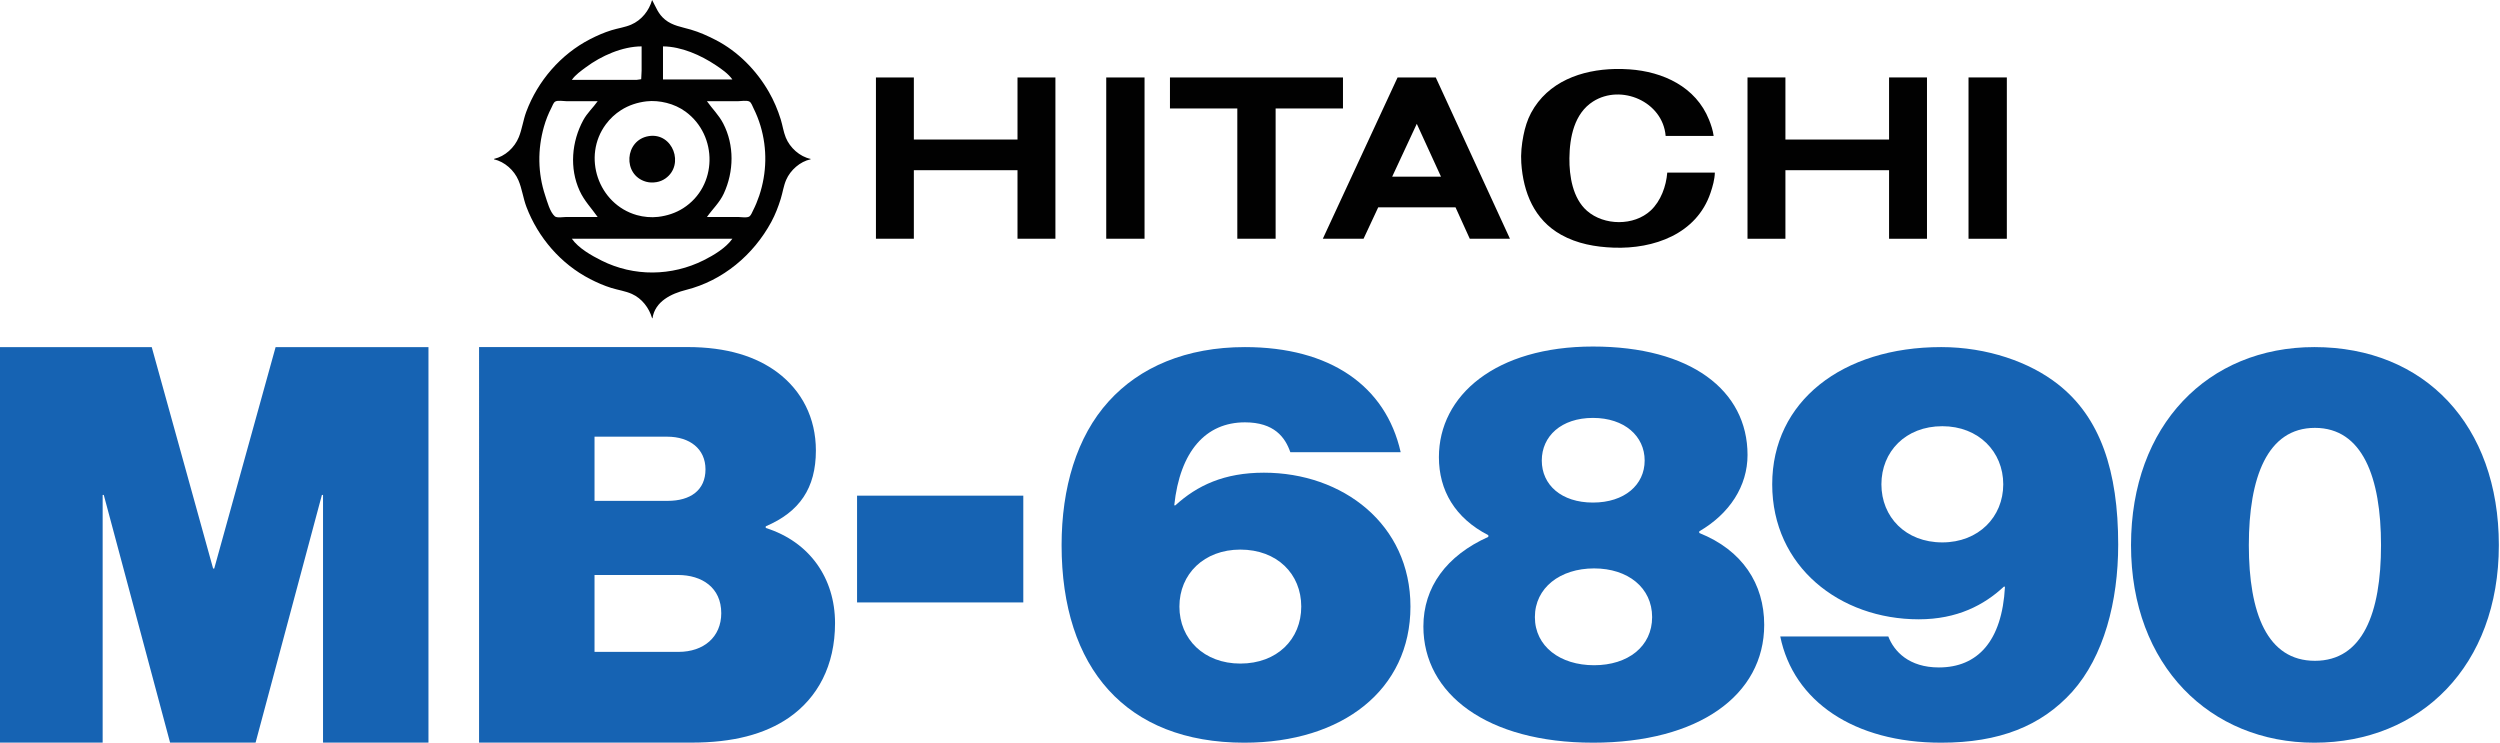 <?xml version="1.0" encoding="UTF-8" standalone="no"?>
<!-- Created by ERK -->

<svg
   width="1228.399mm"
   height="364.899mm"
   viewBox="0 0 1228.399 364.899"
   version="1.1"
   id="svg1"
   inkscape:version="1.3.2 (091e20e, 2023-11-25, custom)"
   xml:space="preserve"
   sodipodi:docname="bml3.svg"
   xmlns:inkscape="http://www.inkscape.org/namespaces/inkscape"
   xmlns:sodipodi="http://sodipodi.sourceforge.net/DTD/sodipodi-0.dtd"
   xmlns="http://www.w3.org/2000/svg"
   xmlns:svg="http://www.w3.org/2000/svg"><sodipodi:namedview
     id="namedview1"
     pagecolor="#ffffff"
     bordercolor="#000000"
     borderopacity="0.25"
     inkscape:showpageshadow="2"
     inkscape:pageopacity="0.0"
     inkscape:pagecheckerboard="true"
     inkscape:deskcolor="#d1d1d1"
     inkscape:document-units="mm"
     inkscape:zoom="0.2911843"
     inkscape:cx="2493.2663"
     inkscape:cy="637.05358"
     inkscape:window-width="2542"
     inkscape:window-height="1003"
     inkscape:window-x="0"
     inkscape:window-y="0"
     inkscape:window-maximized="0"
     inkscape:current-layer="svg1"
     showgrid="false" /><defs
     id="defs1" /><g
     id="g7"
     inkscape:label="MB-6890"
     transform="translate(-5.385,77.101)"><path
       style="font-weight:900;font-size:273.038px;line-height:0;font-family:'Neue Haas Grotesk Display Pro';-inkscape-font-specification:'Neue Haas Grotesk Display Pro Heavy';letter-spacing:-1.925px;word-spacing:0px;fill:#1663b3;stroke:#000000;stroke-width:0;stroke-linecap:square;stroke-miterlimit:0"
       d="M 5.362,289.069 H 55.601 V 166.748 h 0.546 L 88.638,289.069 H 130.413 L 162.905,166.748 h 0.546 v 122.321 h 51.604 V 93.847 H 140.242 L 110.208,203.062 h -0.546 L 79.628,93.847 H 5.362 Z"
       id="text1"
       inkscape:label="M"
       transform="scale(1.004,0.996)"
       aria-label="M" /><path
       style="font-weight:900;font-size:274.295px;line-height:0;font-family:'Neue Haas Grotesk Display Pro';-inkscape-font-specification:'Neue Haas Grotesk Display Pro Heavy';letter-spacing:-1.934px;word-spacing:0px;fill:#1663b3;stroke:#000000;stroke-width:0;stroke-linecap:square;stroke-miterlimit:0"
       d="m 238.629,290.4 h 103.409 c 20.298,0 35.658,-4.114 47.453,-12.343 13.989,-9.875 22.492,-25.784 22.492,-46.904 0,-22.218 -12.343,-40.321 -33.738,-47.179 v -0.823 c 16.458,-7.132 24.412,-18.926 24.412,-37.578 0,-16.183 -6.857,-29.624 -18.652,-38.676 C 373.582,98.942 359.319,94.279 340.118,94.279 H 238.629 Z m 56.23,-44.984 V 207.288 h 40.596 c 11.795,0 21.121,6.309 21.121,18.926 0,11.795 -8.503,19.201 -20.846,19.201 z m 0,-74.883 v -31.818 h 35.384 c 10.972,0 18.652,6.034 18.652,16.183 0,10.423 -7.406,15.635 -18.378,15.635 z"
       id="text2"
       inkscape:label="B"
       transform="scale(1.009,0.991)"
       aria-label="B" /><path
       style="font-weight:900;font-size:310.377px;line-height:0;font-family:'Neue Haas Grotesk Display Pro';-inkscape-font-specification:'Neue Haas Grotesk Display Pro Heavy';letter-spacing:-2.188px;word-spacing:0px;fill:#1663b3;stroke:#000000;stroke-width:0;stroke-linecap:square;stroke-miterlimit:0"
       d="m 442.439,211.098 h 84.733 v -50.591 h -84.733 z"
       id="text3"
       inkscape:label="-"
       transform="scale(0.964,1.037)"
       aria-label="-" /><path
       style="font-weight:900;font-size:277.13px;line-height:0;font-family:'Neue Haas Grotesk Display Pro';-inkscape-font-specification:'Neue Haas Grotesk Display Pro Heavy';letter-spacing:-1.954px;word-spacing:0px;fill:#1663b3;stroke:#000000;stroke-width:0;stroke-linecap:square;stroke-miterlimit:0"
       d="m 605.311,293.401 c 47.389,0 80.091,-26.604 80.091,-68.174 0,-41.292 -32.701,-67.065 -70.668,-67.065 -19.122,0 -32.147,6.374 -42.678,16.351 h -0.554 c 2.771,-27.159 15.242,-41.569 34.087,-41.569 14.134,0 19.399,7.483 21.893,14.965 h 53.209 c -7.205,-33.256 -34.087,-52.655 -75.102,-52.655 -28.267,0 -50.715,9.977 -65.68,27.159 -15.519,17.736 -22.725,43.509 -22.725,72.054 0,61.523 31.039,98.935 88.127,98.935 z m -1.94,-39.63 c -17.459,0 -29.376,-12.194 -29.376,-28.544 0,-16.351 11.917,-28.544 29.376,-28.544 17.736,0 29.376,12.194 29.376,28.544 0,16.351 -11.639,28.544 -29.376,28.544 z"
       id="text4"
       inkscape:label="6"
       transform="scale(1.019,0.981)"
       aria-label="6" /><path
       style="font-weight:900;font-size:277.13px;line-height:0;font-family:'Neue Haas Grotesk Display Pro';-inkscape-font-specification:'Neue Haas Grotesk Display Pro Heavy';letter-spacing:-1.954px;word-spacing:0px;fill:#1663b3;stroke:#000000;stroke-width:0;stroke-linecap:square;stroke-miterlimit:0"
       d="m 773.395,293.401 c 50.992,0 82.585,-23.833 82.585,-59.029 0,-20.508 -10.531,-37.413 -31.316,-46.004 v -0.831 c 14.688,-8.868 23.279,-22.725 23.279,-38.244 0,-32.424 -27.436,-54.317 -74.548,-54.317 -46.835,0 -74.271,24.387 -74.271,55.426 0,16.628 7.76,30.484 23.833,39.075 v 0.831 c -20.23,9.422 -31.316,25.219 -31.316,44.895 0,33.81 30.761,58.197 81.753,58.197 z m 0.554,-38.798 c -16.351,0 -28.544,-9.422 -28.544,-24.11 0,-14.688 12.194,-24.387 28.544,-24.387 16.351,0 27.99,9.7 27.99,24.387 0,14.688 -11.639,24.11 -27.99,24.11 z m -0.554,-81.476 c -15.242,0 -24.665,-8.868 -24.665,-21.062 0,-12.194 9.422,-21.339 24.665,-21.339 15.242,0 24.942,9.145 24.942,21.339 0,12.194 -9.7,21.062 -24.942,21.062 z"
       id="text5"
       inkscape:label="8"
       transform="scale(1.019,0.981)"
       aria-label="8" /><path
       style="font-weight:900;font-size:277.13px;line-height:0;font-family:'Neue Haas Grotesk Display Pro';-inkscape-font-specification:'Neue Haas Grotesk Display Pro Heavy';letter-spacing:-1.954px;word-spacing:0px;fill:#1663b3;stroke:#000000;stroke-width:0;stroke-linecap:square;stroke-miterlimit:0"
       d="m 941.318,293.401 c 27.99,0 48.221,-8.314 63.186,-25.496 15.242,-17.736 22.17,-45.172 22.17,-73.717 0,-36.858 -8.591,-63.74 -29.099,-80.368 -13.579,-11.085 -34.087,-18.568 -56.257,-18.568 -47.666,0 -81.476,27.159 -81.476,68.728 0,41.292 32.701,67.62 70.668,67.62 18.568,0 31.593,-7.205 41.015,-16.351 h 0.554 c -1.386,27.436 -13.302,40.461 -31.87,40.461 -14.411,0 -21.616,-8.037 -24.387,-15.519 h -52.1 c 6.374,32.424 35.473,53.209 77.596,53.209 z m 0.554,-100.321 c -17.736,0 -29.376,-12.748 -29.376,-29.099 0,-16.351 11.639,-29.099 29.376,-29.099 17.459,0 29.376,12.748 29.376,29.099 0,16.351 -11.917,29.099 -29.376,29.099 z"
       id="text6"
       inkscape:label="9"
       transform="scale(1.019,0.981)"
       aria-label="9" /><path
       style="font-weight:900;font-size:277.13px;line-height:0;font-family:'Neue Haas Grotesk Display Pro';-inkscape-font-specification:'Neue Haas Grotesk Display Pro Heavy';letter-spacing:-1.954px;word-spacing:0px;fill:#1663b3;stroke:#000000;stroke-width:0;stroke-linecap:square;stroke-miterlimit:0"
       d="m 1121.263,293.401 c 51.269,0 88.959,-38.521 88.959,-98.935 0,-60.137 -35.75,-99.213 -88.959,-99.213 -51.269,0 -88.404,39.075 -88.404,99.213 0,60.414 38.244,98.935 88.404,98.935 z m 0.277,-41.015 c -23.002,0 -31.87,-23.833 -31.87,-57.92 0,-33.81 8.868,-58.752 31.87,-58.752 23.002,0 31.87,24.942 31.87,58.752 0,34.087 -8.868,57.92 -31.87,57.92 z"
       id="text7"
       inkscape:label="0"
       transform="scale(1.019,0.981)"
       aria-label="0" /></g><g
     id="g10"
     inkscape:label="Hitachi"
     transform="matrix(0.749,0,0,0.749,195.222,0)"><path
       style="display:inline;fill:#010101;stroke:none;stroke-width:0.265"
       d="m 167.15,0 c -2,7.047 -6.933,13.25 -13.758,16.173 -4.113,1.762 -8.699,2.35 -12.965,3.677 -4.829,1.502 -9.534,3.565 -14.023,5.882 -19.239,9.93 -34.235,27.356 -41.791,47.557 -2.029,5.426 -2.734,11.333 -4.896,16.669 -2.787,6.881 -8.981,12.598 -16.284,14.287 v 0.265 c 7.035,1.627 13.21,7.173 16.026,13.758 2.377,5.558 3.091,11.78 5.252,17.462 7.641,20.087 22.506,37.389 41.692,47.292 4.489,2.317 9.194,4.38 14.023,5.882 4.46,1.388 9.22,2.015 13.494,3.94 6.534,2.943 11.268,9.136 13.229,15.911 h 0.265 c 1.636,-11.08 12.428,-16.16 21.96,-18.554 24.179,-6.074 44.252,-22.94 56.01,-44.681 2.578,-4.767 4.554,-9.912 6.16,-15.081 1.28,-4.119 1.846,-8.461 3.56,-12.435 2.756,-6.391 9.14,-12.054 16.026,-13.494 v -0.265 c -7.138,-1.492 -13.577,-7.339 -16.284,-14.023 -1.546,-3.817 -2.082,-7.98 -3.302,-11.906 -1.947,-6.266 -4.515,-12.298 -7.779,-17.992 -8.104,-14.136 -20.254,-26.549 -34.812,-34.063 -5.284,-2.728 -10.684,-5.162 -16.404,-6.835 C 186.602,17.687 180.577,16.91 175.616,12.842 171.096,9.135 169.779,4.838 167.15,0 m -6.879,30.427 v 15.875 l -0.272,5.661 -2.903,0.424 h -8.467 -34.131 c 2.342,-3.325 6.025,-5.898 9.26,-8.3 10.011,-7.433 23.812,-13.625 36.513,-13.66 m 59.531,21.696 H 174.293 v -21.696 c 12.118,0.1 24.78,5.757 34.66,12.347 3.818,2.547 8.178,5.559 10.848,9.349 m -88.371,14.287 c -3.022,4.29 -6.895,7.735 -9.443,12.435 -7.637,14.087 -9.149,31.521 -2.381,46.302 3.054,6.67 7.692,11.331 11.825,17.198 h -20.637 c -1.764,0 -6.092,0.785 -7.464,-0.424 -3.21,-2.829 -4.978,-9.651 -6.294,-13.599 -4.904,-14.713 -5.069,-30.357 -0.831,-45.244 1.213,-4.261 2.875,-8.508 4.928,-12.435 0.603,-1.152 1.272,-3.234 2.393,-3.961 1.647,-1.068 5.86,-0.272 7.797,-0.272 H 131.431 m 32.015,0.075 c 4.349,-0.515 9.004,-0.045 13.229,1.016 4.429,1.112 8.745,3.053 12.435,5.757 21.342,15.641 21.07,48.913 -1.587,63.346 -4.959,3.159 -10.585,4.969 -16.404,5.665 -4.559,0.545 -9.619,0.081 -14.023,-1.171 -25.325,-7.196 -35.977,-38.467 -20.246,-59.608 2.733,-3.673 6.062,-6.786 9.928,-9.246 5.068,-3.226 10.729,-5.056 16.669,-5.76 m 39.687,75.86 c 3.686,-5.233 8.274,-9.387 11.031,-15.346 6.683,-14.446 7.031,-31.746 -0.39,-46.037 -2.874,-5.534 -7.123,-9.559 -10.64,-14.552 h 20.108 c 1.964,0 6.155,-0.794 7.834,0.272 1.214,0.771 1.929,2.985 2.55,4.226 1.873,3.746 3.42,7.632 4.623,11.642 4.5,14.998 4.159,30.927 -0.808,45.773 -1.119,3.344 -2.483,6.646 -4.081,9.79 -0.589,1.158 -1.257,2.982 -2.284,3.809 -1.496,1.204 -5.713,0.424 -7.57,0.424 H 203.133 M 165.033,89.281 c -15.966,2.494 -17.468,25.533 -1.852,29.933 2.264,0.638 4.576,0.636 6.879,0.262 2.067,-0.335 4.109,-1.18 5.821,-2.382 12.743,-8.945 4.88,-30.27 -10.848,-27.813 m 54.769,67.353 c -4.262,6.05 -12.269,10.83 -18.785,14.088 -21.071,10.537 -45.796,10.836 -66.94,0.265 -6.683,-3.341 -15.198,-8.134 -19.579,-14.353 z"
       id="path1"
       sodipodi:nodetypes="csscssccsssssccssssccsssssscccccccsccccsccsscsssssssccsssscssccsscssssssssccscscccscc"
       inkscape:label="Logo" /><path
       d="m 313.994,50.8 v 105.833 h 24.87 v -44.979 h 67.998 v 44.979 h 24.871 V 50.8 h -24.871 l 5.1e-4,40.746 H 338.864 V 50.8 Z"
       style="display:inline;fill:#010101;stroke-width:0.265"
       id="path16"
       inkscape:label="H" /><path
       d="m 465.071,50.8 v 105.833 h 25.135 V 50.8 Z"
       style="display:inline;fill:#010101;stroke-width:0.265"
       id="path17"
       inkscape:label="I" /><path
       d="m 506.875,50.8 v 20.373 h 44.185 v 85.46 h 25.135 V 71.173 h 44.185 V 50.8 Z"
       style="display:inline;fill:#010101;stroke-width:0.265"
       id="path18"
       inkscape:label="T" /><path
       d="m 656.203,50.8 -49.051,105.833 26.723,-3.3e-4 9.628,-20.637 H 694.2 l 9.363,20.637 h 26.355 L 681.244,50.8 Z M 668.8,81.227 684.675,115.887 l -32.015,5e-4 z"
       style="display:inline;fill:#010101;stroke-width:0.265"
       id="path15"
       inkscape:label="A"
       sodipodi:nodetypes="ccccccccccccc" /><path
       d="m 798.846,45.259 c -21.992,0.482 -44.048,8.28 -55.088,28.825 -2.456,4.57 -3.99,9.75 -5.003,14.817 -1.159,5.791 -1.809,12.086 -1.405,17.992 1.325,19.351 8.42,37.229 26.171,47.133 10.568,5.896 22.456,8.003 34.395,8.44 26.322,0.963 54.47,-8.882 63.588,-35.993 1.399,-4.161 2.732,-8.813 2.823,-13.229 h -31.221 c -0.703,8.9 -4.22,18.674 -10.847,24.847 -11.026,10.27 -30.602,10.006 -41.804,0.212 -9.365,-8.187 -11.674,-22.799 -11.538,-34.577 0.157,-13.599 3.15,-29.273 15.506,-37.129 18.466,-11.741 45.789,0.1 47.625,22.57 h 31.486 c -0.466,-3.608 -1.67,-7.217 -3.016,-10.583 -8.664,-21.658 -30.195,-31.575 -52.282,-33.097 -3.107,-0.214 -6.247,-0.295 -9.389,-0.226 z"
       style="display:inline;fill:#010101;stroke-width:0.265"
       id="path12"
       inkscape:label="C" /><path
       d="m 885.758,50.8 v 105.833 h 24.87 v -44.979 h 67.998 v 44.979 h 24.871 V 50.8 h -24.871 l 5.1e-4,40.746 H 910.628 V 50.8 Z"
       style="display:inline;fill:#010101;stroke-width:0.265"
       id="path8"
       inkscape:label="H" /><path
       d="m 1030.749,50.8 v 105.833 h 25.135 V 50.8 Z"
       style="display:inline;fill:#010101;stroke-width:0.265"
       id="path10"
       inkscape:label="I" /></g></svg>
